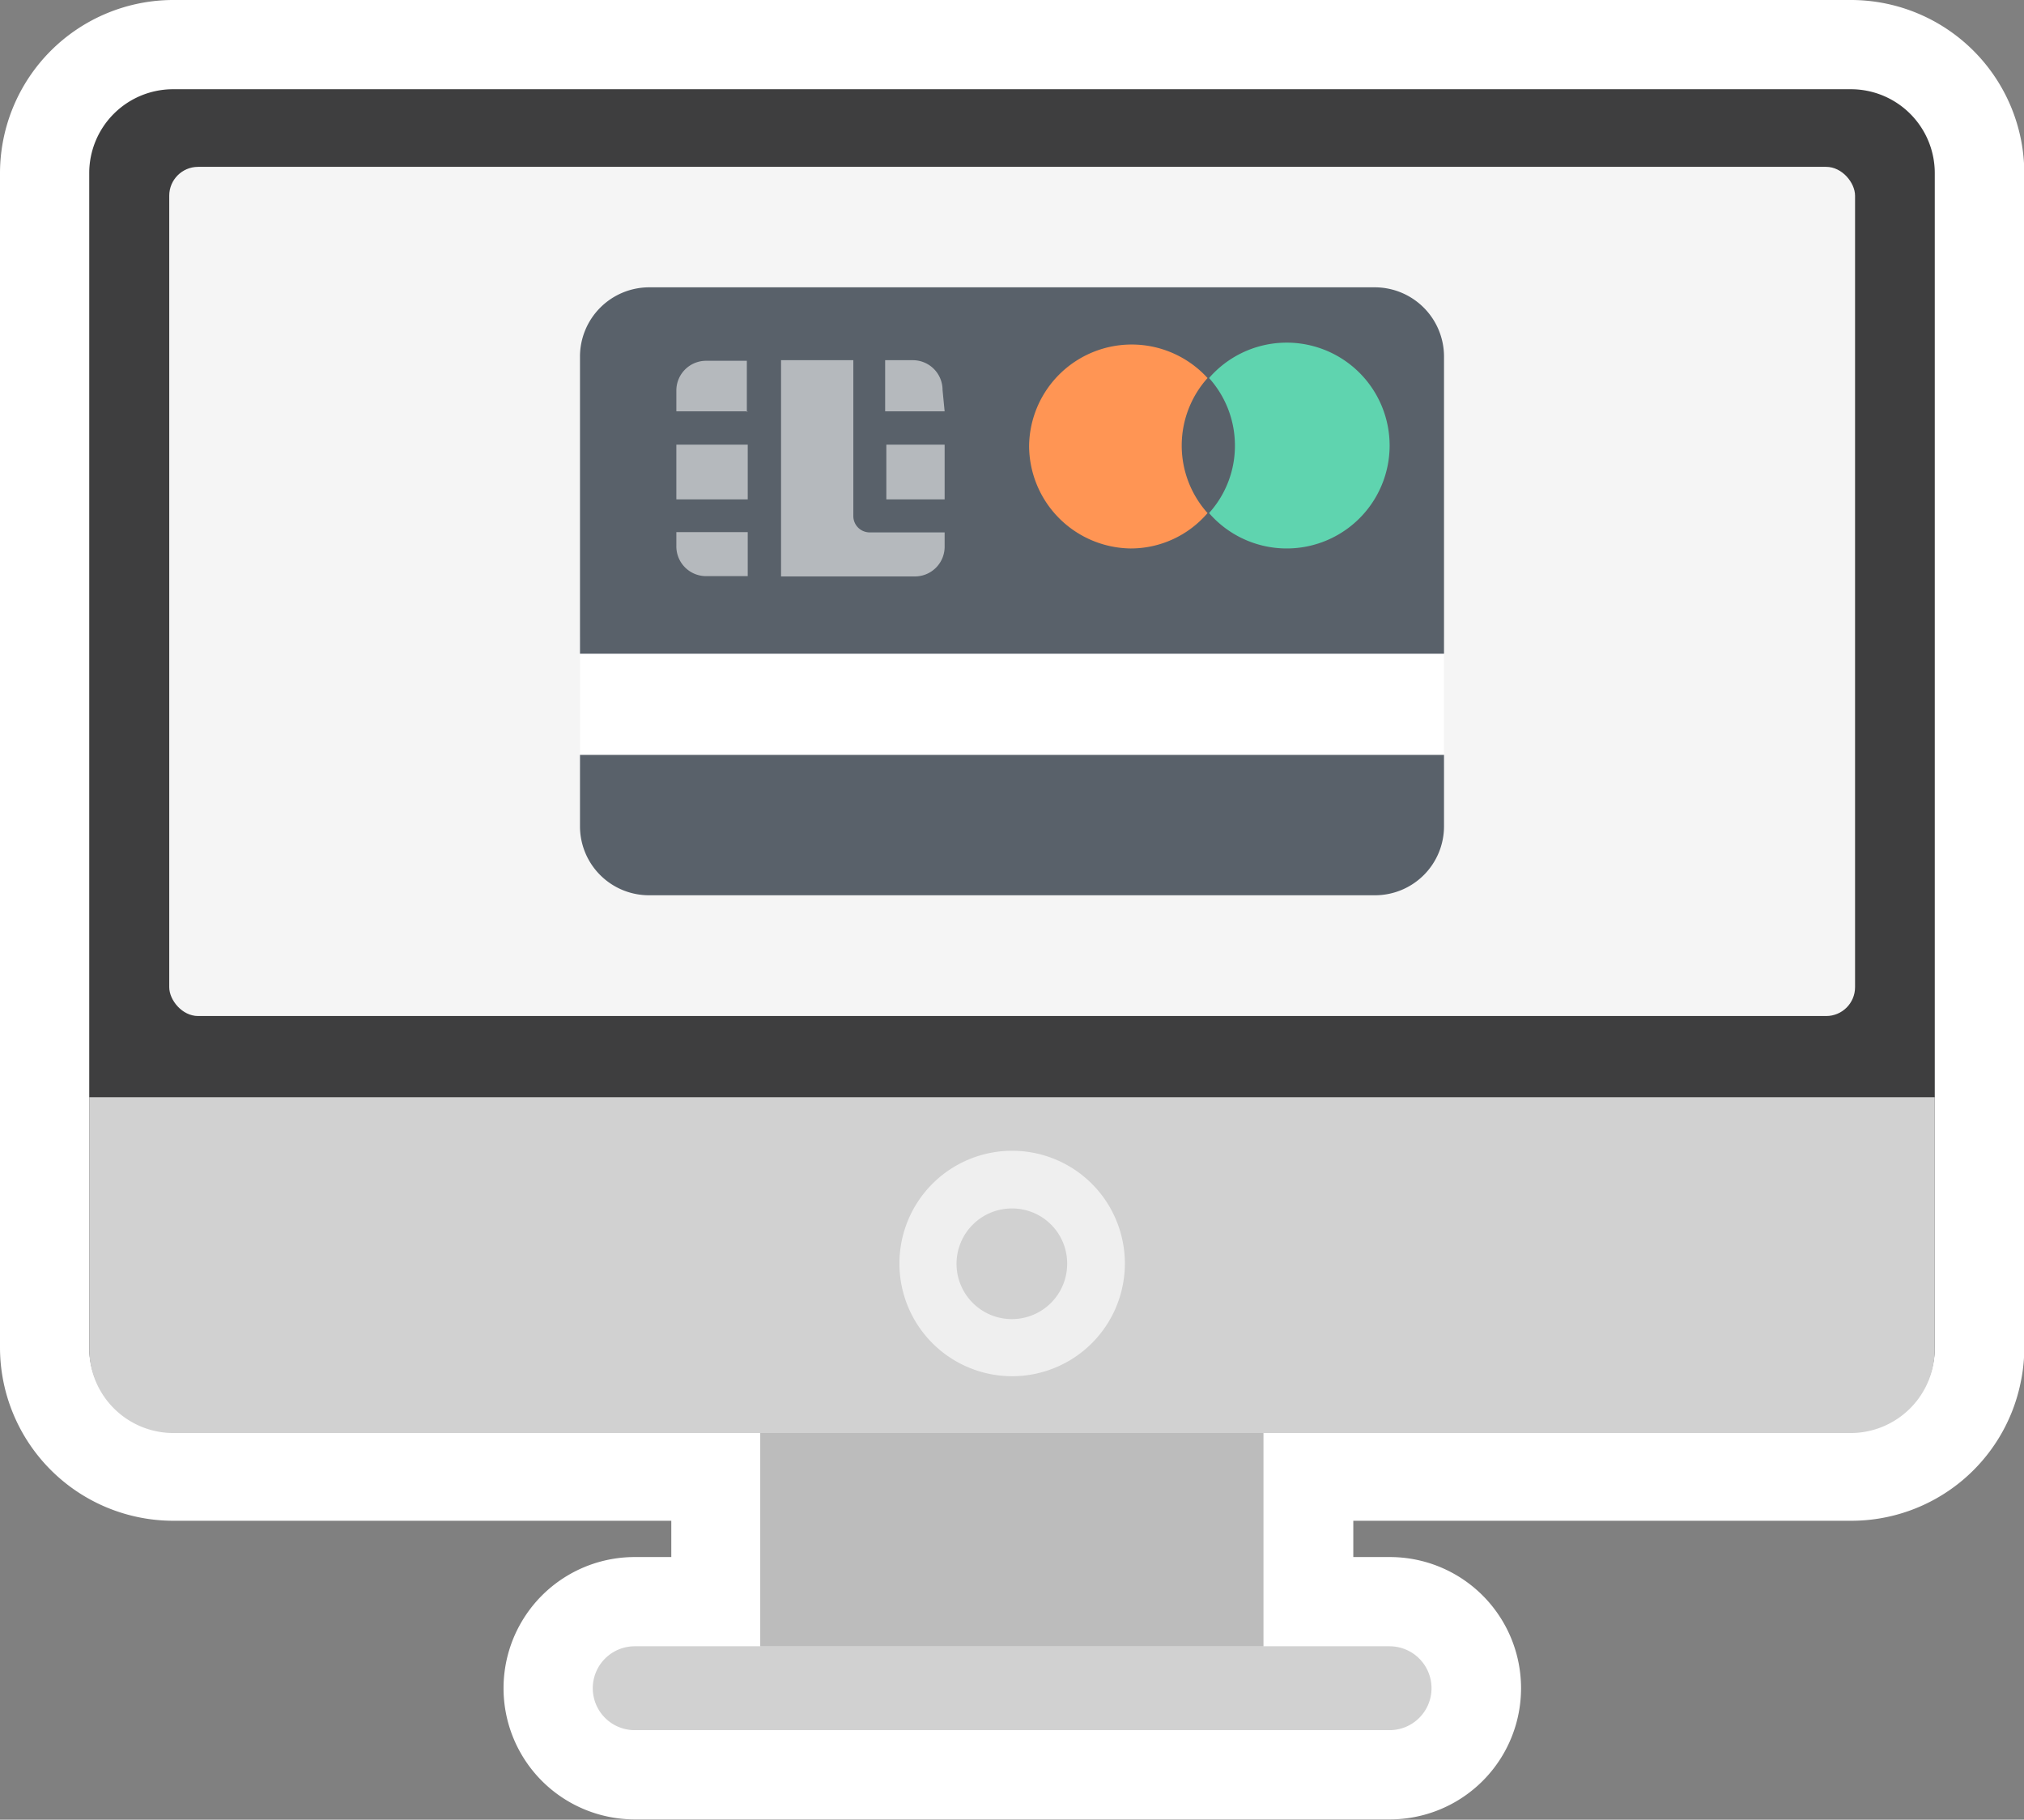 <svg xmlns="http://www.w3.org/2000/svg" width="68.05" height="61.18" viewBox="0 0 68.05 61.18"><rect x="0" y="0" width="68.05" height="61.18" fill="#808080" stroke="none"/><path d="M514,495.78a2.91,2.91,0,1,1,0-5.82h2.73v-4.22H498.48a4.33,4.33,0,0,1-4.32-4.32V441.93a4.33,4.33,0,0,1,4.32-4.32h56.41a4.33,4.33,0,0,1,4.32,4.32v39.49a5.1,5.1,0,0,1-.08.86,4.36,4.36,0,0,1-1.18,2.19,4.29,4.29,0,0,1-3.06,1.27H536.65V490h2.73a2.91,2.91,0,0,1,0,5.82Z" transform="translate(-492.66 -436.11)" fill="#fff"/><path d="M554.89,439.11a2.82,2.82,0,0,1,2.82,2.82v39.48a2.62,2.62,0,0,1-.06.57,2.81,2.81,0,0,1-2.76,2.26H535.15v7.22h4.23a1.41,1.41,0,0,1,0,2.82H514a1.41,1.41,0,1,1,0-2.82h4.24v-7.22H498.48a2.83,2.83,0,0,1-2.82-2.83V441.93a2.82,2.82,0,0,1,2.82-2.82h56.41m0-3H498.48a5.83,5.83,0,0,0-5.82,5.82v39.48a5.83,5.83,0,0,0,5.82,5.83h16.75v1.22H514a4.41,4.41,0,0,0,0,8.82h25.39a4.41,4.41,0,0,0,0-8.82h-1.23v-1.22h16.74a5.81,5.81,0,0,0,5.7-4.66,5.66,5.66,0,0,0,.12-1.17V441.93a5.83,5.83,0,0,0-5.82-5.82Z" transform="translate(-492.66 -436.11)" fill="#fff"/><path d="M557.71,481.41a2.83,2.83,0,0,1-2.82,2.83H498.48a2.83,2.83,0,0,1-2.82-2.83V441.93a2.82,2.82,0,0,1,2.82-2.82h56.41a2.82,2.82,0,0,1,2.82,2.82Z" transform="translate(-492.66 -436.11)" fill="#3e3e3f"/><rect x="25.56" y="48.13" width="16.92" height="7.23" fill="#bcbcbc"/><path d="M540.79,492.87a1.41,1.41,0,0,1-1.41,1.41H514a1.41,1.41,0,1,1,0-2.82h25.38A1.41,1.41,0,0,1,540.79,492.87Z" transform="translate(-492.66 -436.11)" fill="#d1d1d1"/><path d="M557.71,481.41V473H495.66v8.46a2.83,2.83,0,0,0,2.82,2.83h56.41A2.83,2.83,0,0,0,557.71,481.41Z" transform="translate(-492.66 -436.11)" fill="#d1d1d1"/><path d="M526.69,482.38a3.79,3.79,0,1,1,3.79-3.79A3.79,3.79,0,0,1,526.69,482.38Zm0-5.64a1.86,1.86,0,1,0,1.85,1.85A1.85,1.85,0,0,0,526.69,476.74Z" transform="translate(-492.66 -436.11)" fill="#efefef"/><rect x="5.69" y="5.61" width="56.68" height="28.55" rx="0.97" fill="#f5f5f5"/><polygon points="40.24 21.42 38.22 21.42 19.5 21.42 19.5 25.77 38.22 25.77 40.24 25.77 48.55 25.77 48.55 21.42 40.24 21.42" fill="#fff"/><path d="M534.82,461.49H512.16v2.41a2.32,2.32,0,0,0,2.31,2.31H538.9a2.32,2.32,0,0,0,2.31-2.31v-2.41Z" transform="translate(-492.66 -436.11)" fill="#59616a"/><path d="M538.9,445.77H514.47a2.33,2.33,0,0,0-2.31,2.32v10h29.05v-10A2.33,2.33,0,0,0,538.9,445.77Z" transform="translate(-492.66 -436.11)" fill="#59616a"/><rect x="29.8" y="14.95" width="1.96" height="1.84" fill="#b5b9bd"/><path d="M515.4,454.46V454h2.4v1.48h-1.37A1,1,0,0,1,515.4,454.46Z" transform="translate(-492.66 -436.11)" fill="#b5b9bd"/><path d="M523.39,455.49h-4.47v-7.27h2.43v5.24a.55.55,0,0,0,.55.55h2.52v.45A1,1,0,0,1,523.39,455.49Z" transform="translate(-492.66 -436.11)" fill="#b5b9bd"/><path d="M524.42,449.94h-2v-1.72h.93a1,1,0,0,1,1,1Z" transform="translate(-492.66 -436.11)" fill="#b5b9bd"/><rect x="22.74" y="14.95" width="2.4" height="1.84" fill="#b5b9bd"/><path d="M517.8,449.94h-2.4v-.7a1,1,0,0,1,1-1h1.37v1.72Z" transform="translate(-492.66 -436.11)" fill="#b5b9bd"/><path d="M527.26,451.09a3.45,3.45,0,0,1,6-2.27,3.4,3.4,0,0,0,0,4.54,3.4,3.4,0,0,1-2.59,1.19A3.46,3.46,0,0,1,527.26,451.09Z" transform="translate(-492.66 -436.11)" fill="#ff9554"/><path d="M534.18,451.09a3.39,3.39,0,0,0-.87-2.27,3.46,3.46,0,1,1,0,4.54A3.37,3.37,0,0,0,534.18,451.09Z" transform="translate(-492.66 -436.11)" fill="#5fd4af"/></svg>